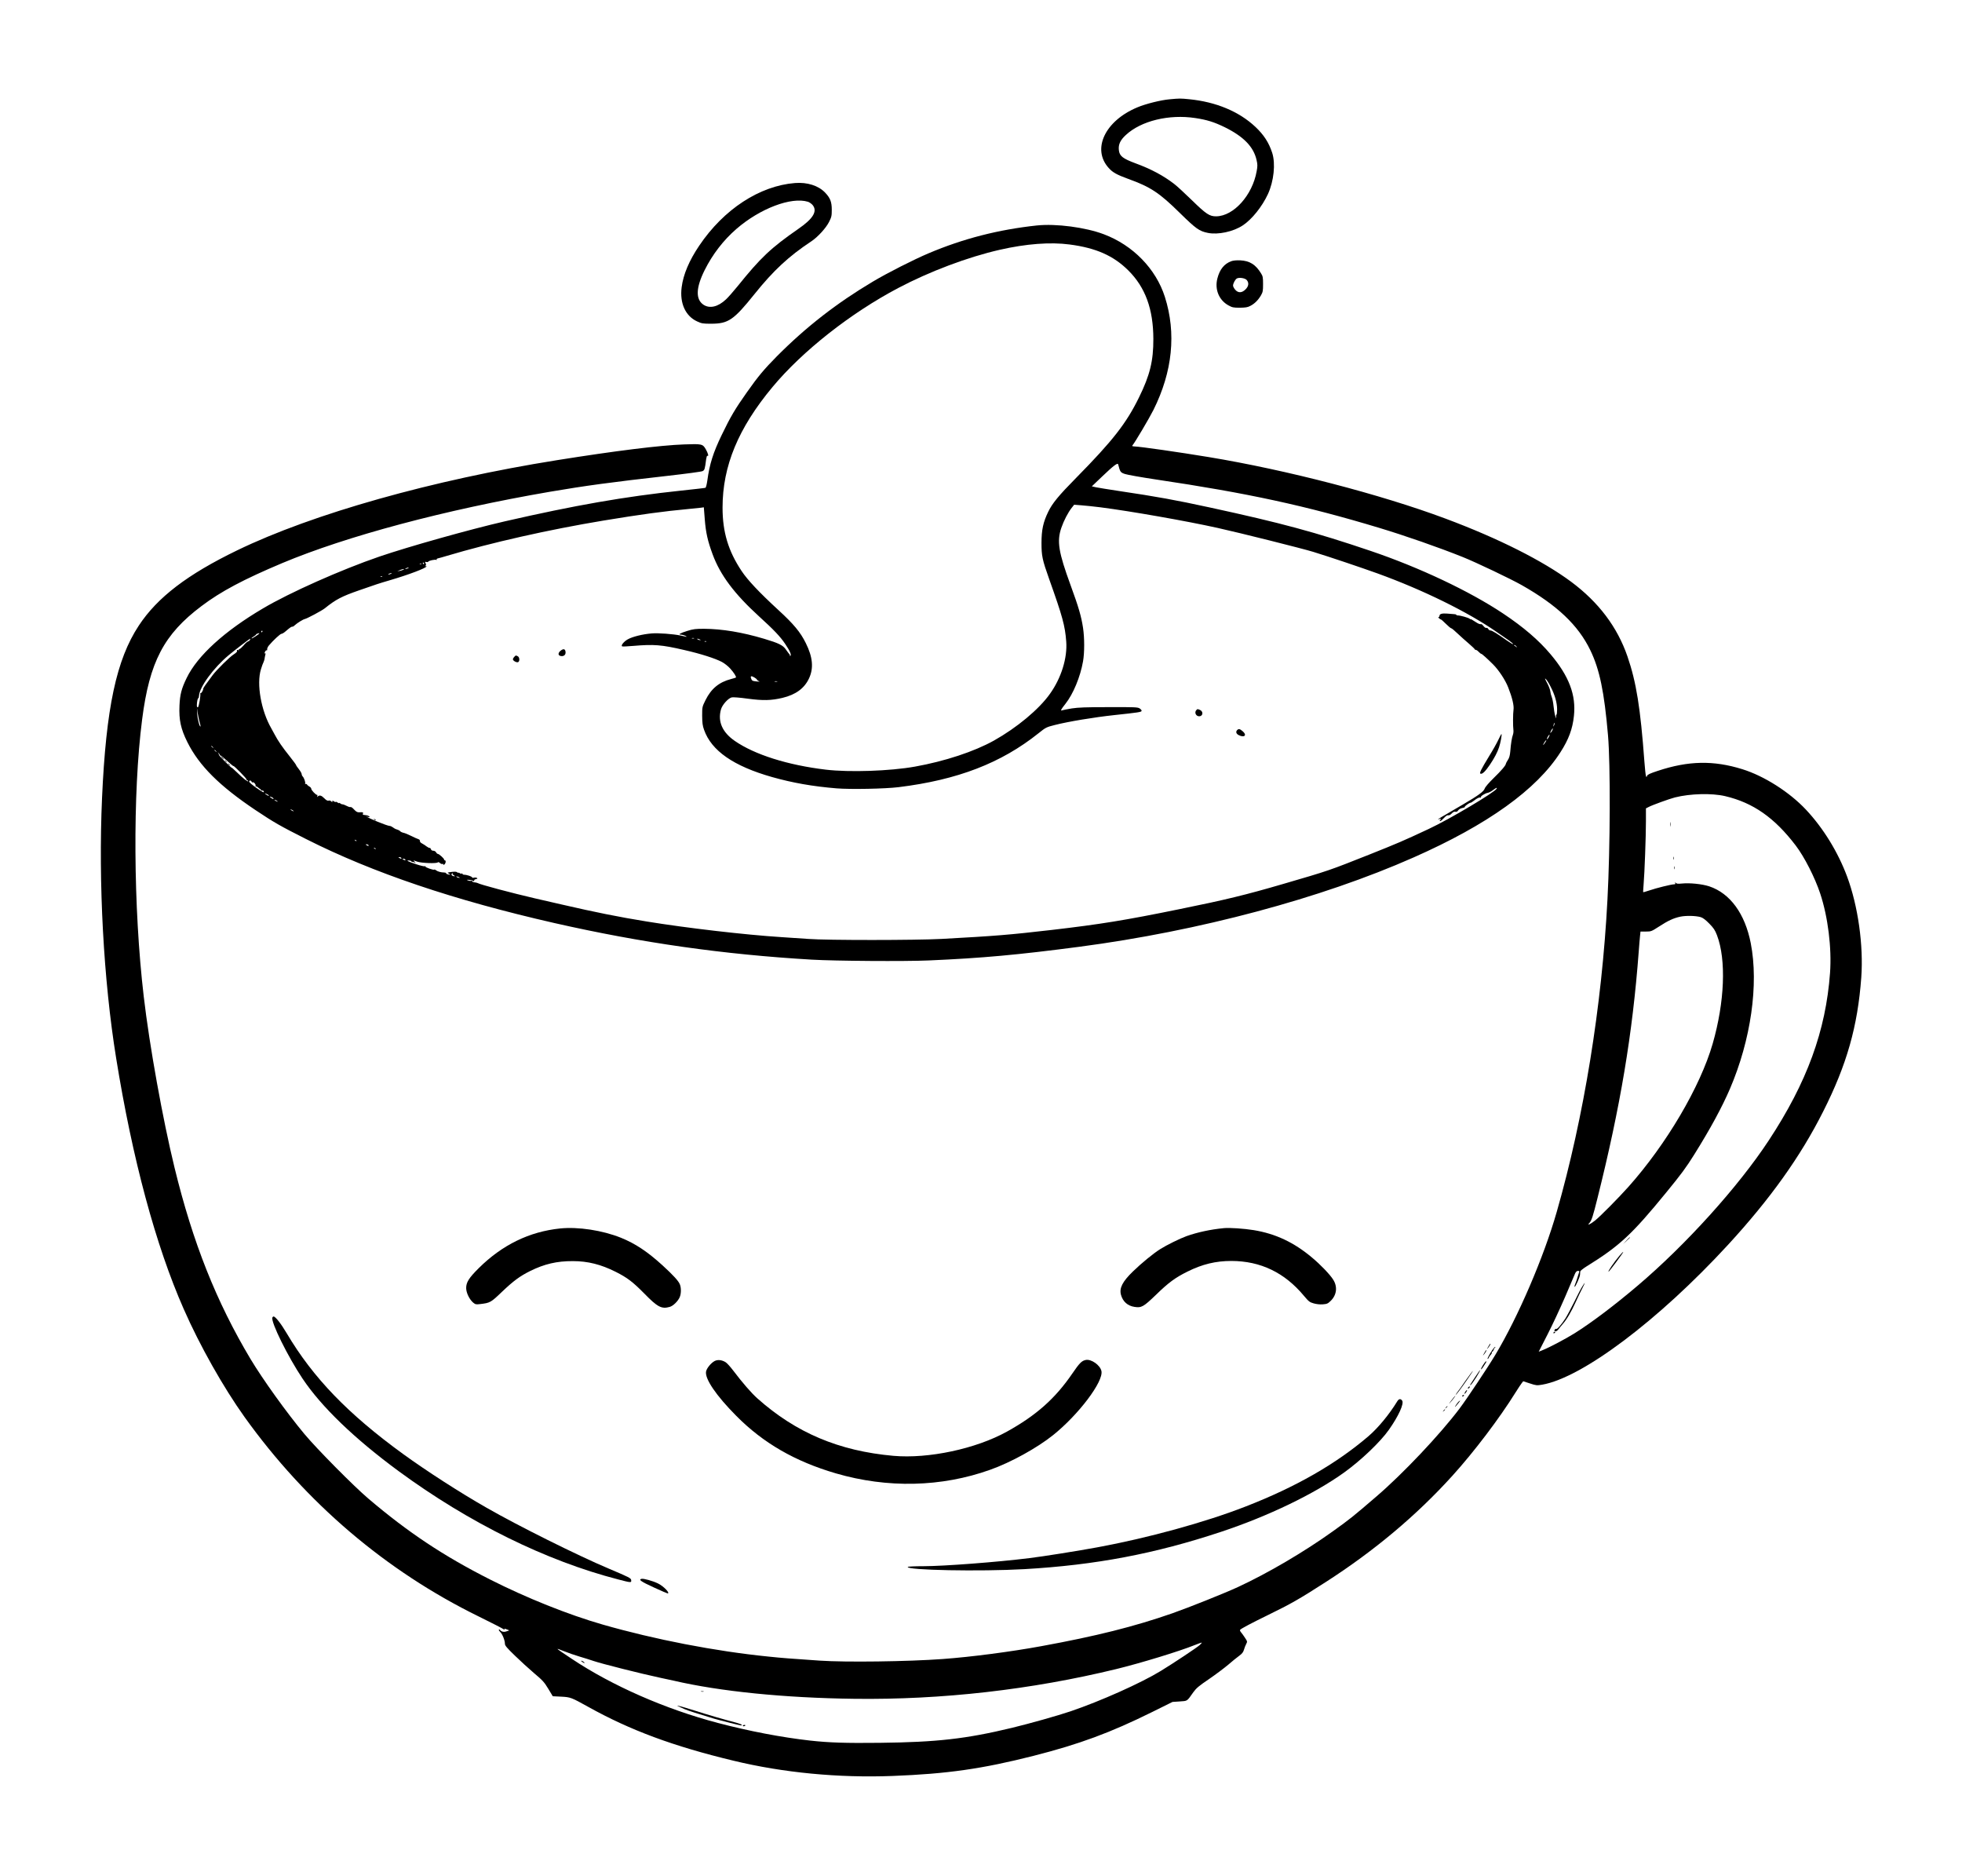 <?xml version="1.0" standalone="no"?>
<!DOCTYPE svg PUBLIC "-//W3C//DTD SVG 20010904//EN"
 "http://www.w3.org/TR/2001/REC-SVG-20010904/DTD/svg10.dtd">
<svg version="1.0" xmlns="http://www.w3.org/2000/svg"
 width="2452pt" height="2344pt" viewBox="0 0 2452 2344"
 preserveAspectRatio="xMidYMid meet">

<g transform="translate(0,2344) scale(0.1,-0.1)"
fill="#000000" stroke="none">
<path d="M14615 22199 c-107 -9 -298 -57 -400 -100 -405 -168 -573 -522 -359
-758 50 -56 99 -83 243 -136 280 -101 389 -173 646 -426 202 -198 242 -227
350 -249 127 -26 319 15 437 94 114 75 241 234 314 391 74 161 97 381 53 516
-42 128 -104 224 -209 323 -205 193 -493 313 -828 346 -109 11 -120 11 -247
-1z m323 -234 c146 -22 235 -50 367 -114 236 -116 362 -245 399 -411 13 -56
13 -76 1 -140 -53 -299 -287 -560 -505 -563 -83 -1 -126 27 -305 202 -88 86
-187 177 -221 203 -135 104 -291 187 -482 257 -161 60 -201 91 -209 165 -8 70
17 125 88 190 190 176 538 261 867 211z"/>
<path d="M9935 21153 c-442 -35 -890 -328 -1196 -782 -126 -186 -200 -361
-220 -520 -26 -199 47 -360 193 -427 58 -27 72 -29 178 -29 213 1 279 46 539
370 236 294 427 472 711 660 79 52 182 165 220 240 32 63 35 77 35 154 0 98
-19 147 -83 214 -84 88 -223 132 -377 120z m162 -234 c18 -6 44 -24 58 -40 64
-77 9 -170 -175 -297 -347 -241 -472 -359 -763 -720 -53 -65 -117 -138 -144
-163 -100 -94 -203 -118 -281 -67 -100 67 -96 211 14 432 99 198 234 374 398
516 293 254 684 403 893 339z"/>
<path d="M12960 20623 c-484 -52 -923 -165 -1355 -348 -183 -77 -520 -248
-697 -354 -451 -268 -834 -566 -1199 -933 -159 -161 -235 -251 -375 -450 -146
-206 -205 -306 -314 -532 -108 -224 -152 -364 -180 -569 -7 -49 -17 -90 -24
-92 -6 -3 -141 -18 -301 -35 -711 -75 -1331 -184 -2205 -384 -450 -104 -1197
-314 -1570 -441 -475 -163 -1121 -450 -1453 -647 -481 -283 -820 -592 -954
-869 -65 -133 -84 -207 -90 -345 -8 -180 16 -291 99 -458 147 -294 400 -546
849 -847 235 -157 313 -201 634 -363 838 -423 1849 -764 3105 -1050 1089 -247
2108 -392 3215 -457 290 -17 1168 -23 1460 -10 671 29 1114 70 1885 171 1496
197 3020 604 4176 1116 926 409 1539 849 1837 1317 102 159 150 289 167 452
28 260 -60 495 -292 770 -148 176 -338 339 -593 509 -420 280 -1047 576 -1655
782 -694 235 -1120 350 -2010 543 -433 94 -659 135 -1136 206 -127 19 -256 40
-285 46 l-54 12 132 126 c139 133 191 172 197 149 25 -97 29 -102 86 -121 30
-10 204 -41 385 -68 1150 -171 1867 -326 2789 -604 328 -99 744 -244 1046
-365 167 -67 602 -274 739 -352 442 -251 705 -500 856 -813 116 -240 174 -518
221 -1065 31 -365 28 -1391 -7 -2050 -69 -1329 -295 -2721 -634 -3903 -161
-564 -482 -1311 -766 -1784 -97 -162 -358 -553 -449 -674 -248 -328 -708 -815
-1041 -1100 -294 -253 -330 -281 -539 -431 -361 -259 -816 -526 -1190 -699
-179 -82 -602 -251 -820 -328 -477 -166 -947 -284 -1635 -410 -381 -70 -878
-135 -1235 -161 -435 -32 -1212 -42 -1535 -20 -381 26 -462 32 -645 51 -664
67 -1417 213 -2066 399 -435 125 -954 333 -1414 566 -577 292 -1021 587 -1516
1008 -182 154 -648 625 -800 808 -222 266 -521 683 -674 938 -427 715 -720
1451 -949 2390 -146 598 -313 1522 -385 2140 -130 1110 -139 2538 -20 3460 92
720 272 1064 742 1417 242 183 527 334 1009 537 806 338 2034 666 3343 891
445 76 769 120 1479 200 222 25 416 51 430 58 27 13 30 24 46 150 4 26 10 45
16 42 19 -12 8 32 -21 82 -38 66 -49 68 -270 60 -301 -11 -857 -80 -1590 -197
-1556 -248 -3051 -669 -3995 -1126 -622 -301 -998 -588 -1230 -940 -281 -425
-410 -1031 -460 -2154 -47 -1061 19 -2279 176 -3250 203 -1260 494 -2341 845
-3137 201 -458 495 -978 760 -1349 768 -1072 1766 -1923 2924 -2491 162 -80
304 -152 314 -161 11 -10 16 -11 12 -4 -9 15 -5 15 31 1 l28 -11 -35 -12 c-35
-12 -65 -5 -82 19 -4 5 -10 6 -14 3 -3 -4 5 -18 19 -32 27 -27 57 -104 57
-146 0 -22 26 -52 123 -146 67 -65 176 -165 242 -221 106 -89 127 -112 177
-195 l56 -93 103 -5 c120 -6 128 -10 341 -128 522 -291 1063 -492 1813 -672
623 -151 1317 -217 1990 -191 682 26 1121 89 1760 251 574 146 963 290 1484
548 l254 126 90 6 c101 7 88 -1 171 116 36 50 69 78 193 162 82 56 190 137
240 179 50 43 112 94 139 113 36 26 51 45 60 76 6 22 19 55 28 72 16 30 15 32
-16 79 -17 26 -39 57 -49 68 -10 11 -15 25 -11 30 10 14 140 83 347 184 285
139 386 196 725 414 605 389 1133 832 1581 1327 271 299 588 717 792 1045 31
50 65 100 75 113 l18 23 83 -27 c79 -26 86 -27 153 -16 500 86 1456 805 2323
1747 528 574 906 1103 1189 1665 296 585 432 1065 477 1675 29 403 -40 894
-178 1265 -114 305 -297 603 -513 833 -206 220 -524 422 -796 506 -360 112
-673 106 -1056 -21 -98 -32 -129 -47 -134 -62 -7 -20 -7 -20 -14 -1 -4 11 -13
90 -19 175 -50 676 -101 995 -212 1318 -127 368 -360 677 -704 933 -356 264
-911 543 -1570 789 -811 303 -1986 608 -2960 769 -376 62 -849 130 -930 133
-23 1 -30 5 -23 12 31 36 210 338 263 444 239 479 287 959 143 1412 -112 351
-399 646 -763 783 -230 87 -598 135 -835 110z m408 -238 c329 -43 548 -140
733 -324 213 -212 312 -483 313 -856 1 -274 -43 -454 -179 -730 -159 -325
-329 -542 -785 -1005 -220 -223 -299 -319 -350 -425 -63 -130 -84 -226 -84
-390 0 -160 10 -209 95 -448 169 -474 199 -585 214 -782 16 -206 -62 -457
-203 -654 -137 -194 -414 -424 -701 -585 -246 -137 -612 -258 -986 -325 -313
-56 -819 -73 -1115 -38 -476 57 -888 187 -1137 359 -156 108 -215 242 -173
393 16 58 89 139 134 151 18 4 100 -2 200 -16 194 -26 295 -23 435 10 166 40
274 119 332 244 59 127 47 265 -41 441 -67 136 -151 237 -343 413 -239 220
-383 373 -459 487 -167 251 -238 487 -238 792 0 520 196 993 625 1508 374 449
976 923 1570 1236 392 207 870 387 1270 478 329 75 631 98 873 66z m392 -3285
c373 -48 1062 -169 1455 -256 281 -62 1065 -259 1195 -299 214 -66 596 -195
805 -270 571 -207 1130 -482 1490 -732 50 -34 118 -82 152 -105 34 -24 58 -45
53 -46 -6 -2 -40 18 -78 45 -118 84 -187 126 -204 125 -10 0 -23 8 -28 18 -6
11 -16 17 -24 14 -7 -3 -23 7 -34 21 -11 14 -23 26 -26 26 -24 -3 -38 3 -84
33 -28 19 -52 32 -52 29 0 -3 -6 0 -14 6 -15 13 -116 41 -146 41 -11 0 -20 3
-20 8 0 4 -12 8 -27 8 -16 1 -55 4 -88 7 -63 5 -95 -4 -95 -28 0 -8 -5 -15
-11 -15 -6 0 -4 -7 5 -15 8 -8 18 -15 23 -15 5 0 33 -25 63 -55 30 -30 60 -55
66 -55 7 0 43 -30 80 -66 38 -36 102 -93 142 -127 39 -34 72 -65 72 -69 0 -4
6 -8 13 -8 8 0 24 -11 37 -25 13 -14 28 -25 33 -25 8 0 76 -61 146 -131 72
-72 154 -196 190 -289 50 -126 74 -227 66 -279 -7 -47 -8 -203 -1 -256 2 -16
-1 -41 -6 -55 -13 -33 -26 -112 -33 -206 -5 -56 -13 -84 -31 -111 -13 -20 -24
-40 -24 -45 0 -20 -57 -87 -154 -181 -61 -60 -104 -110 -111 -130 -12 -37 -77
-85 -270 -198 -66 -39 -127 -74 -135 -79 -8 -5 -44 -26 -80 -47 -36 -20 -74
-43 -85 -51 -19 -13 -19 -14 5 -6 22 6 23 5 11 -10 -10 -11 -10 -16 -1 -16 6
0 27 18 46 39 24 26 41 37 53 34 12 -3 28 6 44 23 17 18 32 25 46 21 14 -3 25
2 35 18 9 13 30 25 51 29 21 4 34 10 31 13 -6 7 57 53 73 53 5 0 22 10 38 23
43 34 73 48 85 41 6 -4 8 -3 5 3 -8 13 51 51 88 57 13 3 39 15 57 29 49 36 59
40 52 23 -16 -42 -591 -384 -849 -504 -318 -149 -394 -181 -735 -317 -514
-204 -510 -203 -1080 -369 -472 -138 -728 -200 -1300 -316 -685 -140 -991
-189 -1590 -259 -537 -62 -705 -76 -1385 -113 -319 -17 -1427 -18 -1665 0 -96
7 -249 17 -340 23 -442 28 -1177 113 -1679 195 -347 56 -649 117 -1056 211
-132 30 -285 66 -340 78 -285 66 -688 173 -718 192 -6 3 -22 7 -36 8 -13 0
-26 6 -28 12 -3 7 -10 10 -17 7 -7 -3 -23 0 -37 5 -21 8 -19 9 14 7 21 -2 40
-6 44 -10 10 -9 25 -7 19 3 -3 5 6 12 21 16 21 5 24 8 13 15 -8 5 -25 7 -37 3
-13 -3 -23 -1 -23 4 0 11 -66 33 -99 33 -11 0 -21 5 -21 11 0 5 -5 7 -10 4 -6
-4 -17 -1 -25 5 -8 7 -15 9 -15 5 0 -4 -7 -2 -15 5 -10 9 -32 10 -72 5 -55 -7
-56 -8 -33 -21 27 -14 19 -18 -17 -8 -13 4 -21 10 -18 14 2 4 -8 7 -23 8 -40
0 -85 13 -103 28 -9 8 -18 11 -21 8 -10 -9 -118 29 -111 39 3 6 1 7 -6 3 -6
-4 -55 7 -109 25 -102 33 -135 51 -89 47 15 -1 27 -6 27 -10 0 -4 8 -8 18 -8
10 0 24 -6 32 -12 8 -7 6 -3 -4 9 l-19 23 49 -17 c55 -18 244 -25 256 -8 4 5
15 2 27 -9 11 -10 25 -15 30 -11 6 3 11 1 11 -6 0 -8 4 -8 15 1 17 14 20 50 5
50 -5 0 -10 5 -10 10 0 14 -62 69 -77 70 -7 0 -17 9 -23 20 -6 11 -21 20 -35
20 -15 0 -26 7 -30 20 -4 11 -10 18 -15 15 -4 -2 -20 5 -36 17 -15 12 -41 29
-58 38 -19 9 -30 22 -28 32 1 10 -6 19 -20 23 -13 4 -53 22 -89 40 -36 18 -79
36 -96 39 -18 4 -37 13 -43 21 -6 7 -23 16 -37 20 -15 3 -38 15 -51 26 -14 10
-32 19 -42 19 -30 0 -269 97 -288 117 -7 8 -7 9 0 3 7 -6 19 -10 27 -10 26 0
-3 21 -35 24 -16 2 -32 4 -36 5 -4 0 -5 8 -2 16 6 16 -2 18 -49 15 -21 -1 -37
8 -62 35 -18 21 -38 34 -44 31 -5 -4 -27 3 -48 14 -21 11 -45 20 -53 20 -9 0
-21 5 -28 12 -7 7 -12 8 -12 4 0 -5 -12 -1 -26 9 -15 9 -23 12 -19 5 4 -7 -5
-4 -21 6 -15 11 -25 13 -21 7 5 -7 4 -13 -2 -13 -5 0 -13 5 -17 11 -3 6 -16 8
-27 5 -15 -4 -30 5 -54 29 -36 37 -60 43 -82 23 -10 -11 -11 -9 -5 5 3 10 2
17 -3 15 -13 -4 -73 58 -73 76 0 8 -10 21 -22 27 -13 7 -27 18 -31 26 -5 7
-13 10 -19 7 -6 -4 -8 -3 -5 3 8 13 -12 73 -30 91 -7 7 -13 21 -13 30 0 9 -16
37 -35 61 -19 24 -35 47 -35 52 0 4 -35 52 -78 106 -93 116 -148 196 -191 278
-18 33 -36 67 -41 75 -127 220 -186 554 -129 737 11 38 26 77 32 88 5 11 11
29 13 40 1 11 5 33 9 49 6 21 5 27 -4 22 -8 -6 -8 -1 0 18 7 14 16 23 21 20 5
-4 8 2 7 12 -2 11 8 32 21 48 53 63 142 146 157 146 8 0 30 12 48 28 69 58 75
62 93 62 5 0 17 8 28 19 28 26 102 72 123 76 27 5 214 105 249 133 139 112
212 150 431 226 224 78 232 81 381 125 239 70 460 154 460 174 0 5 -6 5 -12 1
-10 -5 -10 -4 -1 6 9 10 9 18 1 33 -9 17 -8 19 10 15 12 -3 22 -2 24 4 4 12
86 30 100 22 6 -4 8 -3 5 3 -4 6 3 13 16 16 12 2 60 16 107 30 564 168 1274
328 1960 442 465 77 761 117 1065 145 66 6 136 13 156 16 l35 5 12 -153 c13
-165 37 -270 98 -435 95 -258 271 -493 580 -775 183 -166 265 -252 326 -343
60 -89 83 -141 65 -151 -6 -4 -9 -4 -5 0 3 4 0 15 -9 24 -8 9 -27 36 -43 58
-36 52 -89 78 -270 132 -275 82 -523 123 -750 125 -108 0 -136 -3 -212 -27
-88 -27 -119 -46 -76 -46 13 -1 37 -7 53 -15 17 -8 21 -13 10 -11 -11 2 -42 9
-70 15 -93 19 -280 33 -360 26 -114 -9 -242 -41 -300 -74 -48 -27 -86 -74 -72
-87 4 -4 66 -2 139 5 260 22 354 15 638 -51 207 -47 387 -105 471 -149 34 -18
80 -55 105 -83 46 -51 79 -104 71 -112 -2 -2 -30 -11 -61 -19 -150 -39 -248
-120 -319 -263 -42 -85 -42 -86 -42 -196 1 -89 5 -124 24 -176 92 -261 368
-453 851 -590 256 -72 503 -116 805 -141 175 -14 602 -6 775 15 738 91 1282
301 1749 674 91 73 98 76 204 103 169 43 487 96 747 124 297 32 333 37 337 52
2 6 -8 20 -23 30 -26 17 -57 18 -389 17 -283 0 -381 -4 -460 -16 -55 -9 -108
-20 -118 -23 -29 -12 -20 8 37 79 98 123 187 338 221 532 19 110 19 291 0 419
-22 144 -55 258 -155 531 -152 416 -174 550 -116 719 31 90 83 190 129 249
l31 39 90 -7 c50 -4 161 -15 246 -26z m-8460 -700 c0 -5 -2 -10 -4 -10 -3 0
-8 5 -11 10 -3 6 -1 10 4 10 6 0 11 -4 11 -10z m-33 -6 c-3 -3 -12 -4 -19 -1
-8 3 -5 6 6 6 11 1 17 -2 13 -5z m-167 -54 c-8 -5 -22 -9 -30 -9 -10 0 -8 3 5
9 27 12 43 12 25 0z m-60 -19 c-8 -5 -28 -11 -45 -14 l-30 -6 30 14 c34 16 72
21 45 6z m-155 -51 c-27 -12 -43 -12 -25 0 8 5 22 9 30 9 10 0 8 -3 -5 -9z
m-108 -36 c-3 -3 -12 -4 -19 -1 -8 3 -5 6 6 6 11 1 17 -2 13 -5z m-1497 -684
c0 -5 -5 -10 -11 -10 -5 0 -7 5 -4 10 3 6 8 10 11 10 2 0 4 -4 4 -10z m-40
-25 c0 -8 -91 -67 -96 -62 -3 3 8 13 25 23 17 10 31 22 31 25 0 4 8 10 18 12
9 3 18 5 20 6 1 0 2 -1 2 -4z m5433 -62 c-7 -2 -19 -2 -25 0 -7 3 -2 5 12 5
14 0 19 -2 13 -5z m-5549 -18 c-3 -8 -14 -17 -25 -20 -11 -4 -36 -26 -56 -51
-21 -24 -43 -44 -51 -44 -7 0 -10 -4 -7 -10 4 -6 -1 -7 -11 -3 -13 5 -16 2
-12 -9 4 -10 -8 -24 -40 -44 -49 -30 -216 -195 -265 -261 -93 -124 -117 -159
-117 -169 0 -21 -27 -64 -35 -56 -5 4 -6 3 -3 -3 9 -18 -16 -168 -29 -173 -9
-2 -13 7 -13 26 0 40 11 93 19 88 3 -2 7 11 8 29 5 109 183 352 372 509 69 58
262 206 268 206 1 0 0 -7 -3 -15z m5621 5 c13 -6 15 -9 5 -9 -8 0 -22 4 -30 9
-18 12 -2 12 25 0z m82 -26 c-3 -3 -12 -4 -19 -1 -8 3 -5 6 6 6 11 1 17 -2 13
-5z m10124 -61 c13 -17 13 -17 -6 -3 -11 8 -22 16 -24 17 -2 2 0 3 6 3 6 0 17
-8 24 -17z m-9520 -390 c16 -10 29 -21 29 -25 0 -5 10 -13 23 -19 17 -7 10 -8
-28 -4 -54 6 -59 9 -70 43 -8 27 6 29 46 5z m9947 -112 c53 -101 82 -202 82
-285 0 -36 -4 -66 -8 -66 -5 0 -7 -15 -5 -32 2 -23 -1 -17 -11 17 -8 28 -17
84 -21 125 -4 41 -14 91 -22 110 -8 19 -16 51 -18 71 -2 21 -20 68 -40 105
-27 50 -32 64 -17 50 12 -10 39 -52 60 -95z m-9665 62 c-7 -2 -21 -2 -30 0
-10 3 -4 5 12 5 17 0 24 -2 18 -5z m-7219 -504 c9 -29 14 -54 12 -56 -11 -11
-37 89 -41 155 l-4 77 9 -61 c5 -34 16 -85 24 -115z m16926 -46 c-11 -17 -11
-17 -6 0 3 10 6 24 7 30 0 9 2 9 5 0 3 -7 0 -20 -6 -30z m-17 -53 c-3 -10 -12
-25 -21 -32 -13 -11 -12 -8 2 20 19 36 27 41 19 12z m-48 -91 c-9 -17 -19 -28
-22 -25 -6 6 23 56 32 56 3 0 -2 -14 -10 -31z m-45 -69 c-27 -39 -34 -39 -12
0 9 16 21 30 25 30 5 0 -1 -13 -13 -30z m-16649 -57 c13 -16 12 -17 -3 -4 -10
7 -18 15 -18 17 0 8 8 3 21 -13z m40 -50 c13 -16 12 -17 -3 -4 -10 7 -18 15
-18 17 0 8 8 3 21 -13z m44 -43 c0 -6 4 -10 8 -9 5 0 27 -17 51 -38 78 -70
111 -98 114 -95 6 6 162 -153 162 -165 0 -7 5 -13 10 -13 6 0 10 -5 10 -11 0
-14 -62 35 -144 115 -36 34 -62 58 -59 52 3 -6 -33 27 -80 73 -48 47 -84 87
-82 90 3 2 -1 11 -7 20 -10 14 -10 14 2 3 8 -7 15 -17 15 -22z m399 -337 c3
-8 10 -12 15 -9 13 9 44 -31 35 -46 -4 -7 -3 -10 1 -5 5 4 18 -2 29 -12 12
-11 26 -21 31 -23 6 -2 9 -7 7 -11 -1 -4 5 -7 15 -5 10 2 19 -5 21 -16 3 -14
-20 -2 -89 46 -51 35 -93 71 -95 80 -2 19 23 20 30 1z m216 -175 c0 -5 -11 -1
-25 8 -14 9 -25 18 -25 20 0 2 11 -2 25 -8 14 -6 25 -15 25 -20z m18200 -6
c349 -82 617 -269 882 -617 109 -143 240 -401 306 -600 97 -292 145 -679 123
-990 -53 -726 -288 -1369 -766 -2095 -380 -578 -1037 -1305 -1640 -1816 -290
-246 -572 -459 -787 -594 -114 -71 -315 -177 -396 -209 l-52 -21 109 213 c60
116 159 329 221 472 61 143 117 275 125 293 10 21 22 32 36 32 16 0 19 -4 14
-17 -4 -10 -13 -38 -20 -63 -7 -25 -19 -62 -28 -82 -9 -21 -12 -38 -8 -38 11
0 64 119 67 150 1 14 2 32 3 41 0 10 36 38 79 65 412 255 566 398 996 924 186
227 249 312 350 474 202 323 347 591 446 821 262 610 361 1304 260 1820 -72
368 -258 623 -519 710 -89 29 -243 45 -341 35 -53 -5 -67 -3 -78 9 -11 14 -11
14 -6 -1 5 -14 1 -18 -15 -18 -33 0 -224 -47 -307 -76 -42 -14 -77 -24 -78
-22 -2 1 1 46 5 98 12 139 29 600 29 787 l0 162 33 17 c47 25 263 103 330 120
191 48 460 55 627 16z m-18142 -31 c3 -8 -5 -7 -22 4 -32 21 -33 27 -4 16 12
-4 24 -14 26 -20z m52 -37 c0 -2 -9 0 -20 6 -11 6 -20 13 -20 16 0 2 9 0 20
-6 11 -6 20 -13 20 -16z m200 -120 c0 -2 -9 0 -20 6 -11 6 -20 13 -20 16 0 2
9 0 20 -6 11 -6 20 -13 20 -16z m785 -372 c-3 -3 -11 0 -18 7 -9 10 -8 11 6 5
10 -3 15 -9 12 -12z m150 -52 c8 -13 -5 -13 -25 0 -13 8 -13 10 2 10 9 0 20
-4 23 -10z m90 -48 c-3 -3 -11 0 -18 7 -9 10 -8 11 6 5 10 -3 15 -9 12 -12z
m320 -112 c8 -13 -5 -13 -25 0 -13 8 -13 10 2 10 9 0 20 -4 23 -10z m50 -20
c8 -13 -5 -13 -25 0 -13 8 -13 10 2 10 9 0 20 -4 23 -10z m591 -177 c-3 -4 4
-13 16 -20 14 -8 17 -12 8 -12 -23 -1 -43 15 -36 28 4 6 10 11 13 11 4 0 3 -3
-1 -7z m79 -43 c13 -6 15 -9 5 -9 -8 0 -22 4 -30 9 -18 12 -2 12 25 0z m15520
-500 c27 -8 61 -34 106 -80 55 -56 72 -81 97 -146 117 -307 96 -835 -54 -1356
-155 -537 -577 -1254 -1053 -1788 -125 -140 -352 -369 -417 -421 -62 -49 -104
-67 -71 -31 28 30 45 84 101 309 287 1145 439 2056 516 3083 5 74 13 161 16
193 l6 57 67 0 c66 0 70 2 162 61 115 75 184 107 269 125 73 15 194 12 255 -6z
m-6261 -9095 c-36 -33 -330 -228 -489 -325 -245 -150 -753 -377 -1125 -503
-159 -54 -507 -152 -734 -207 -574 -138 -939 -179 -1648 -187 -432 -5 -638 2
-873 28 -356 40 -764 118 -1152 220 -655 172 -1323 465 -1828 802 -215 143
-214 142 -100 96 55 -22 145 -53 200 -69 55 -16 134 -41 175 -55 100 -34 586
-157 835 -210 66 -14 139 -30 163 -35 579 -135 1386 -216 2260 -227 1093 -14
2215 114 3274 372 303 74 785 221 978 299 47 19 87 33 89 31 2 -2 -10 -16 -25
-30z"/>
<path d="M7007 15310 c-34 -27 -35 -58 -3 -66 39 -10 68 12 64 49 -4 39 -25
45 -61 17z"/>
<path d="M6427 15232 c-10 -10 -17 -24 -17 -30 0 -18 45 -43 64 -36 23 9 21
61 -3 74 -25 13 -25 13 -44 -8z"/>
<path d="M14952 14568 c-28 -28 -7 -78 34 -78 50 0 56 62 7 81 -30 11 -27 11
-41 -3z"/>
<path d="M15462 14318 c-21 -21 -13 -47 18 -63 72 -37 109 -1 49 49 -34 29
-49 32 -67 14z"/>
<path d="M18727 14199 c-19 -41 -71 -134 -116 -206 -45 -73 -90 -151 -101
-175 -17 -38 -17 -43 -4 -46 22 -5 58 31 114 113 54 80 94 155 114 217 18 52
38 160 31 166 -2 3 -19 -29 -38 -69z"/>
<path d="M4677 13199 c7 -7 15 -10 18 -7 3 3 -2 9 -12 12 -14 6 -15 5 -6 -5z"/>
<path d="M2775 13970 c10 -11 20 -20 23 -20 3 0 -3 9 -13 20 -10 11 -20 20
-23 20 -3 0 3 -9 13 -20z"/>
<path d="M2810 13936 c0 -2 8 -10 18 -17 15 -13 16 -12 3 4 -13 16 -21 21 -21
13z"/>
<path d="M2850 13896 c0 -2 8 -10 18 -17 15 -13 16 -12 3 4 -13 16 -21 21 -21
13z"/>
<path d="M20873 13140 c0 -25 2 -35 4 -22 2 12 2 32 0 45 -2 12 -4 2 -4 -23z"/>
<path d="M20912 12715 c0 -16 2 -22 5 -12 2 9 2 23 0 30 -3 6 -5 -1 -5 -18z"/>
<path d="M20922 12595 c0 -16 2 -22 5 -12 2 9 2 23 0 30 -3 6 -5 -1 -5 -18z"/>
<path d="M20325 7938 l-40 -43 43 40 c39 36 47 45 39 45 -2 0 -21 -19 -42 -42z"/>
<path d="M20238 7748 c-68 -81 -148 -198 -135 -198 8 0 188 242 184 247 -3 2
-25 -20 -49 -49z"/>
<path d="M19772 7361 c-17 -27 -62 -114 -100 -193 -39 -78 -88 -170 -109 -203
-49 -75 -102 -137 -113 -130 -4 3 -13 -1 -19 -9 -9 -11 -8 -15 5 -20 10 -4 23
3 38 21 11 15 38 47 58 71 50 57 107 155 162 277 25 55 61 130 81 168 41 79
40 88 -3 18z"/>
<path d="M19415 6790 c-3 -5 -2 -10 4 -10 5 0 13 5 16 10 3 6 2 10 -4 10 -5 0
-13 -4 -16 -10z"/>
<path d="M7274 2675 c11 -8 24 -15 30 -15 5 0 1 7 -10 15 -10 8 -23 14 -29 14
-5 0 -1 -6 9 -14z"/>
<path d="M8763 2303 c9 -2 23 -2 30 0 6 3 -1 5 -18 5 -16 0 -22 -2 -12 -5z"/>
<path d="M8480 2118 c14 -6 48 -21 75 -34 44 -19 177 -62 369 -119 71 -21 326
-85 338 -85 4 0 8 3 8 8 0 4 -30 15 -67 26 -209 56 -330 91 -518 151 -93 29
-183 56 -200 59 -29 5 -29 5 -5 -6z"/>
<path d="M9284 1878 c-3 -4 2 -8 10 -8 8 0 17 4 20 8 3 5 -2 9 -10 9 -8 0 -17
-4 -20 -9z"/>
<path d="M15387 20176 c-88 -33 -144 -102 -173 -216 -35 -136 20 -270 137
-335 49 -27 62 -30 144 -30 72 1 98 5 131 23 53 27 97 71 132 130 24 42 27 56
27 142 0 83 -3 100 -25 134 -68 111 -142 157 -260 163 -48 2 -89 -2 -113 -11z
m195 -236 c29 -35 23 -77 -16 -116 -46 -46 -93 -47 -130 -3 -14 17 -26 39 -26
50 0 27 26 76 47 89 29 17 105 5 125 -20z"/>
<path d="M7000 8090 c-385 -40 -723 -205 -1016 -495 -123 -122 -159 -178 -158
-251 1 -60 41 -141 88 -181 27 -22 35 -24 85 -18 127 15 134 19 276 155 141
134 220 193 350 258 178 88 334 125 535 124 185 0 350 -41 535 -134 145 -73
215 -127 355 -269 168 -172 217 -198 320 -169 43 12 103 71 125 122 19 46 19
118 1 161 -19 44 -80 111 -215 235 -190 173 -341 273 -521 346 -232 93 -534
139 -760 116z"/>
<path d="M15295 8094 c-168 -16 -331 -52 -467 -100 -85 -31 -249 -112 -328
-162 -85 -53 -235 -176 -341 -279 -131 -127 -172 -207 -150 -291 23 -85 83
-139 169 -152 88 -14 113 1 272 154 155 151 239 212 390 287 187 93 354 133
550 133 364 -1 664 -145 906 -436 59 -70 71 -80 121 -94 35 -10 78 -15 115
-12 52 4 63 9 98 43 76 74 88 177 31 266 -40 64 -159 188 -265 276 -225 189
-454 297 -727 342 -125 20 -300 32 -374 25z"/>
<path d="M3404 6977 c-21 -55 193 -488 377 -763 236 -353 650 -751 1199 -1155
882 -648 1847 -1123 2748 -1355 162 -42 164 -42 160 -7 -3 24 -23 34 -283 144
-384 162 -1132 534 -1527 761 -330 188 -748 458 -1038 668 -691 502 -1128 955
-1456 1509 -72 122 -142 211 -165 211 -6 0 -12 -6 -15 -13z"/>
<path d="M18614 6638 c-4 -7 -14 -24 -22 -38 -14 -24 -13 -24 3 -5 20 24 37
55 31 55 -3 0 -8 -6 -12 -12z"/>
<path d="M18627 6535 c-25 -41 -41 -75 -36 -75 5 0 13 8 16 18 4 9 15 26 25
36 9 10 15 23 12 28 -3 4 -1 8 5 8 5 0 13 10 17 23 4 12 12 25 18 29 8 6 8 8
0 8 -6 0 -32 -34 -57 -75z"/>
<path d="M18564 6558 c-4 -7 -14 -24 -22 -38 -14 -24 -13 -24 3 -5 20 24 37
55 31 55 -3 0 -8 -6 -12 -12z"/>
<path d="M8932 6434 c-45 -23 -100 -90 -108 -131 -17 -91 126 -301 376 -553
337 -341 736 -571 1246 -720 644 -188 1320 -173 1929 45 257 91 585 272 785
432 319 255 634 672 605 802 -16 73 -126 151 -195 138 -52 -11 -77 -36 -169
-170 -212 -310 -448 -521 -816 -725 -387 -215 -981 -342 -1420 -303 -681 61
-1217 288 -1700 718 -73 65 -188 197 -302 348 -37 49 -81 97 -98 106 -47 27
-95 32 -133 13z"/>
<path d="M18532 6380 c-17 -27 -27 -50 -23 -50 5 0 20 17 32 38 13 20 27 43
32 50 4 6 4 12 -1 12 -5 0 -23 -22 -40 -50z"/>
<path d="M18439 6238 c-71 -106 -74 -112 -60 -104 22 14 130 186 117 186 -1 0
-27 -37 -57 -82z"/>
<path d="M18320 6194 c-44 -64 -92 -132 -107 -150 -14 -19 -23 -34 -20 -34 2
0 22 24 44 53 63 84 175 247 170 247 -3 0 -42 -52 -87 -116z"/>
<path d="M18350 6105 c-8 -9 -8 -15 -2 -15 12 0 26 19 19 26 -2 2 -10 -2 -17
-11z"/>
<path d="M18312 6049 c-19 -30 -8 -34 12 -4 9 14 13 25 9 25 -5 0 -14 -9 -21
-21z"/>
<path d="M18275 6000 c-3 -5 -2 -10 4 -10 5 0 13 5 16 10 3 6 2 10 -4 10 -5 0
-13 -4 -16 -10z"/>
<path d="M18136 5938 c-26 -35 -33 -47 -16 -28 36 40 73 90 67 90 -2 0 -25
-28 -51 -62z"/>
<path d="M17464 5933 c-102 -167 -240 -334 -362 -439 -407 -348 -910 -636
-1537 -879 -502 -196 -1219 -393 -1850 -509 -238 -44 -682 -115 -850 -135
-399 -50 -1073 -101 -1322 -101 -110 0 -194 -4 -198 -9 -25 -41 905 -59 1455
-28 891 51 1634 192 2462 467 590 196 1164 473 1538 742 211 152 452 382 558
533 121 172 190 324 166 363 -18 27 -41 25 -60 -5z"/>
<path d="M18235 5932 c-13 -9 -57 -72 -51 -72 2 0 19 18 36 40 31 39 35 47 15
32z"/>
<path d="M18069 5853 c-13 -16 -12 -17 4 -4 9 7 17 15 17 17 0 8 -8 3 -21 -13z"/>
<path d="M18039 5813 c-13 -16 -12 -17 4 -4 9 7 17 15 17 17 0 8 -8 3 -21 -13z"/>
<path d="M8018 3712 c-43 -9 -7 -34 150 -106 92 -42 170 -76 175 -76 37 0 -51
92 -121 125 -64 31 -178 63 -204 57z"/>
</g>
</svg>
